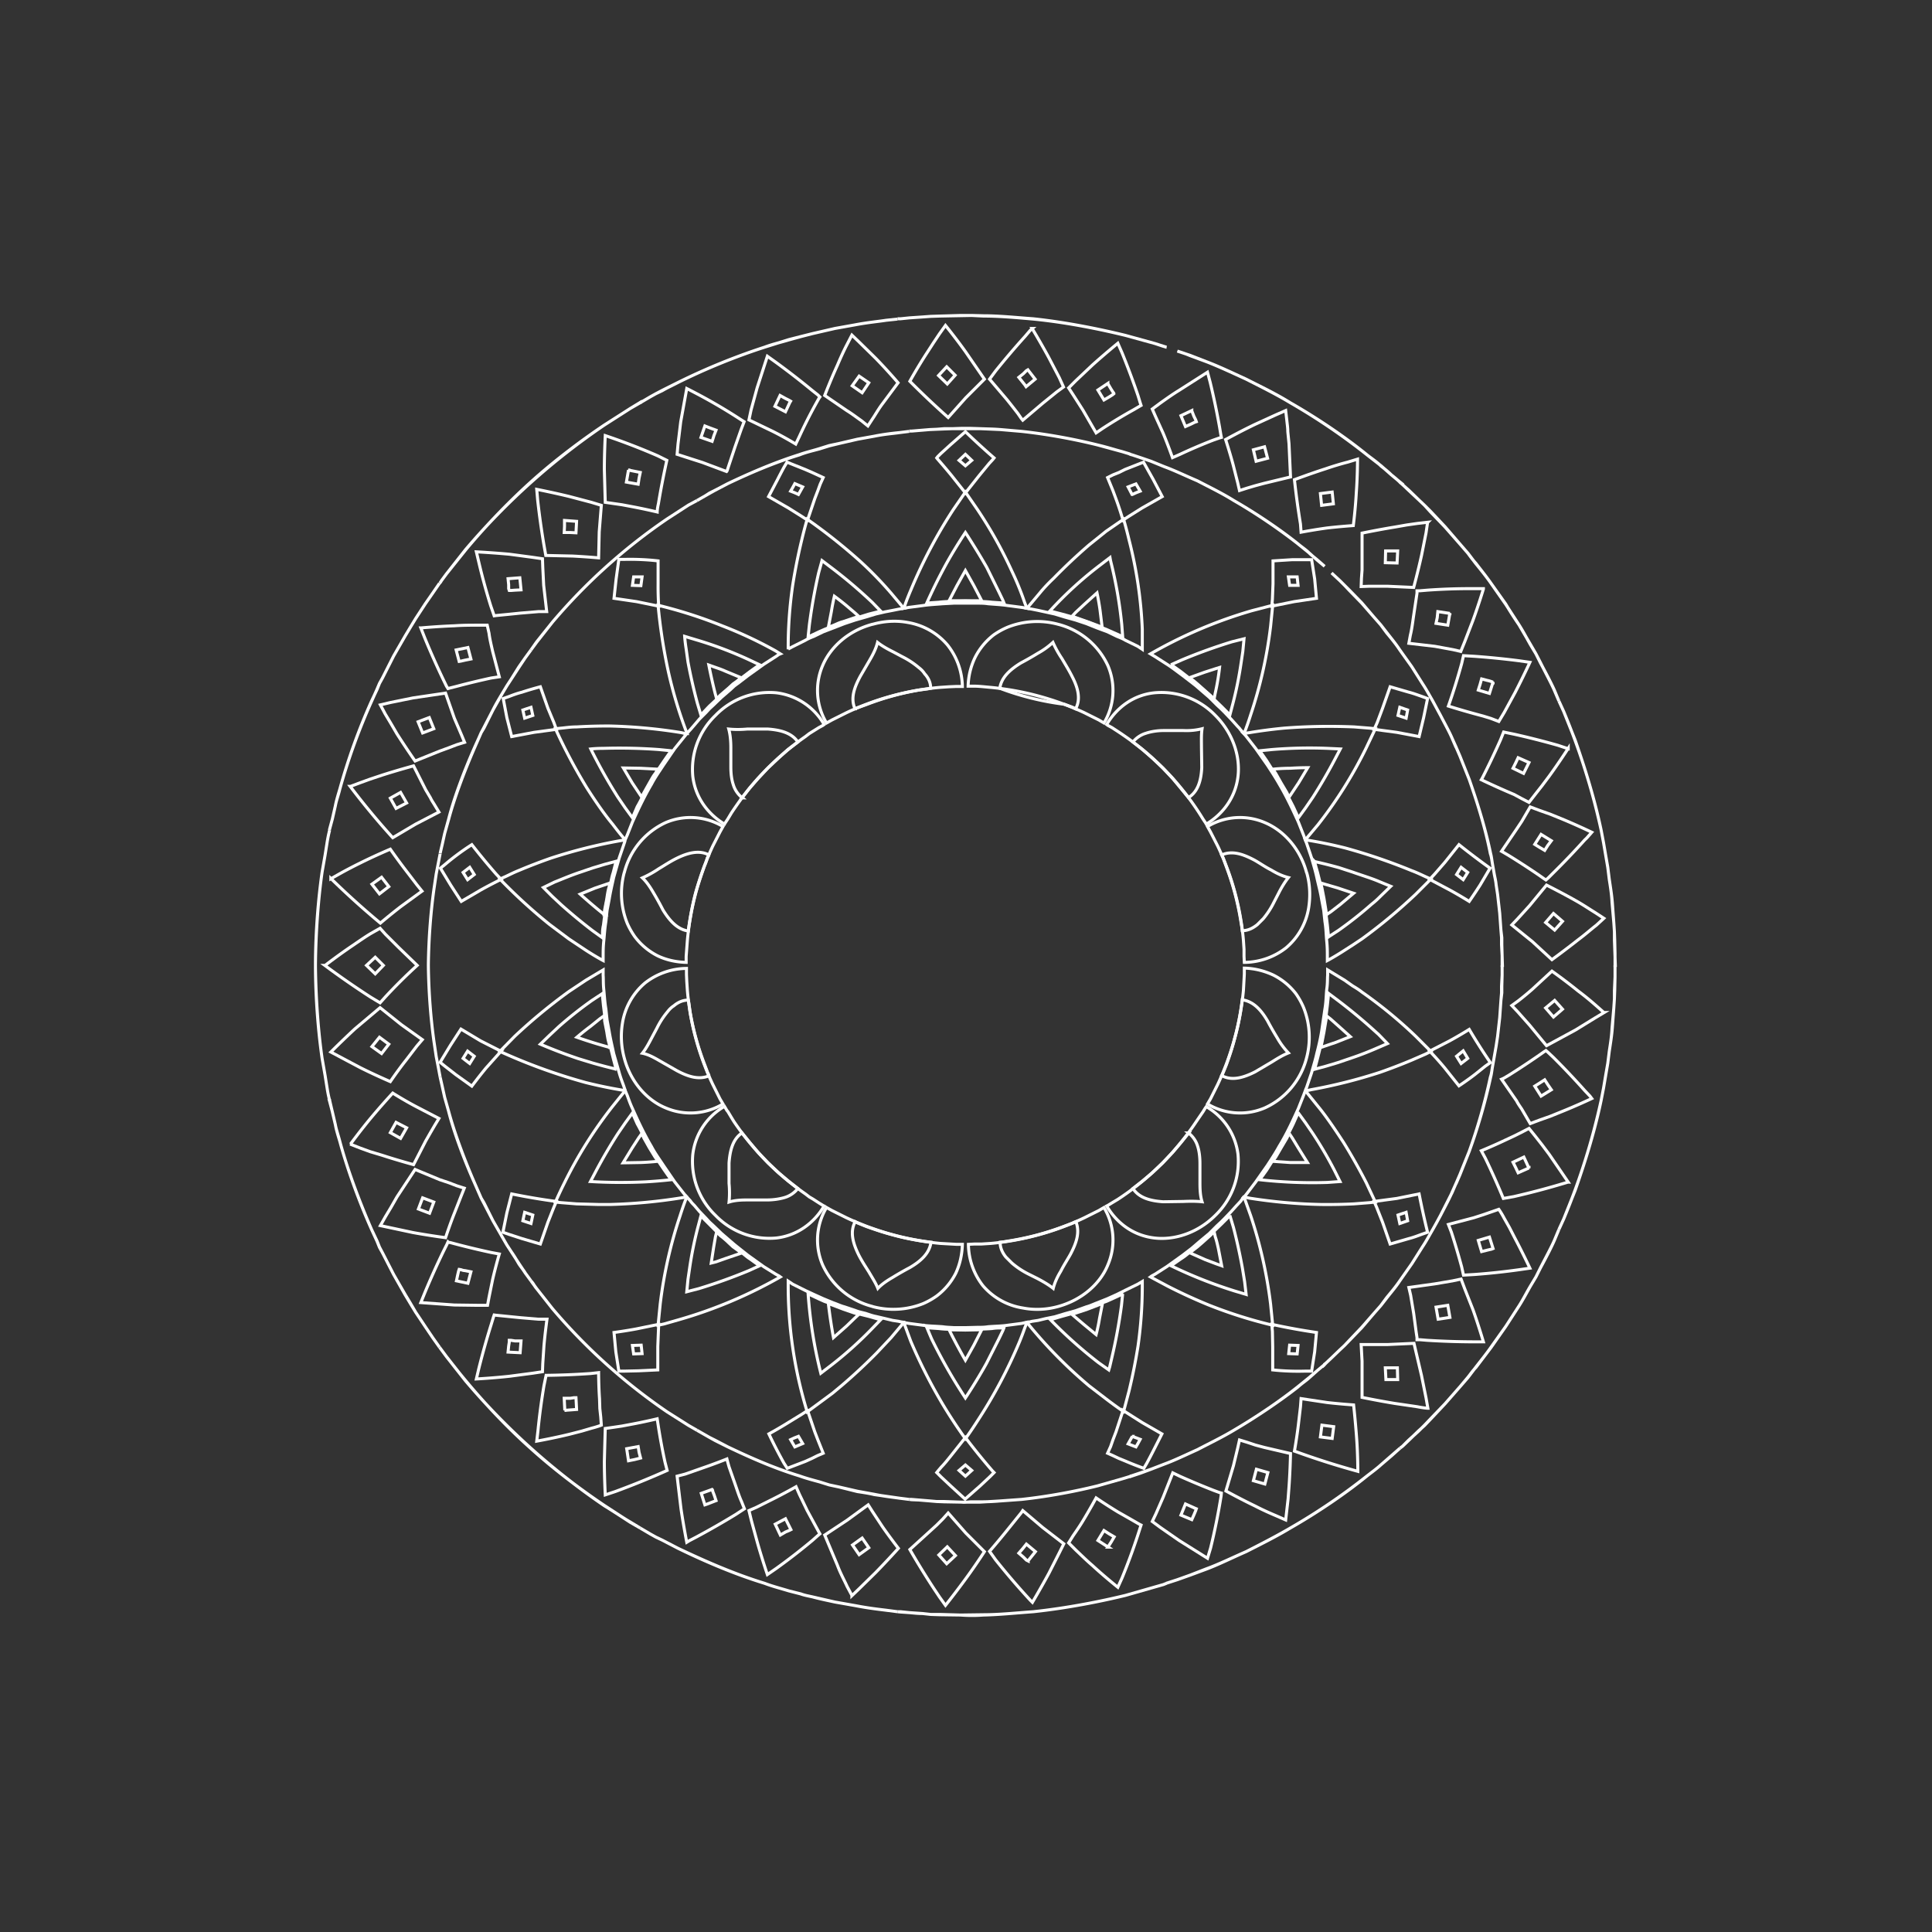 <svg xmlns="http://www.w3.org/2000/svg" viewBox="0 0 640 640">
  <rect x="0" y="0" width="640" height="640" fill="#333333" stroke="none"/>
  <g fill="none" fill-rule="evenodd" stroke="#FFF">
    <path d="M531.3 335.4l-2.6-2.3c-1.6-1.4-3.6-3.1-5.9-4.8-4.3-3.5-8.7-6.6-8.7-6.6l-6.5 6a99.5 99.5 0 0 1-4.6 3.8l-2.2 1.6 1.9 2 4 4.5 5.6 6.8 9.6-5.2 6.5-4 3-1.8zM527.3 363.9l-.6-.8-1.7-1.8a259.7 259.7 0 0 0-10.4-11l-1.8-1.7-.7-.6-.6.4-1.7 1.2a266.3 266.3 0 0 1-10 6.6l-1.7 1-.7.3 5 7.2c.5 1 1.1 1.8 1.7 2.7l1.4 2.4 1.4 2.4 3.2-1.2 3.4-1.2 3.7-1.5c5-2 10.1-4.4 10.1-4.4zM519.5 391.6l-6.3-9.2-2.4-3.2-2.2-2.8-2.1-2.6-2.5 1.3-2.4 1.2-3 1.4c-4 1.9-7.9 3.5-7.9 3.5a772 772 0 0 0 1.3 2.4A252.6 252.6 0 0 1 498 397l3.4-.6a254.6 254.6 0 0 0 17-4.5l1-.3z"/>
    <path d="M517.6 334.3l-2.6-2.9-3 2.5 2.6 3zM513.9 361l-1.1-1.6-1.1-1.7-1.7 1.1-1.6 1 2.1 3.3 3.4-2.1zM506.5 387l-1.7-3.7-3.6 1.7.9 1.8.8 1.7 1.8-.8 1.8-.8zM516.4 407.3l1.6-3.5 3.8-9.5c2.8-8 6.3-18.7 8.6-29.8l.8-4.1.7-4.1.7-4.1.5-4c.4-2.6.8-5.1 1-7.6l.5-6.8.2-3v-2.7l.2-4.5v-3.8 3.8l-.1 4.5-.1 2.7-.2 3-.6 6.8c-.1 2.5-.5 5-.9 7.6l-.5 4-.7 4-.7 4.2-.8 4.1a226.4 226.4 0 0 1-12.4 39.3l-1.6 3.5zM482.3 392.1l1.3-3 3.1-7.7a189 189 0 0 0 7-24.6c.4-1.1.5-2.3.7-3.4l.6-3.4.6-3.4.5-3.3.7-6.2.4-5.7.2-2.5v-2.2l.2-3.7v-3.2 3.2l-.1 3.7v2.2l-.3 2.5-.4 5.7-.7 6.2-.5 3.3-.6 3.4-.6 3.4c-.2 1.1-.3 2.3-.6 3.4a189 189 0 0 1-7.1 24.6l-3.1 7.8-1.3 3zM506.8 420.1s-2.4-5.1-5-10l-1.8-3.5-1.7-3c-1-1.9-1.8-3-1.8-3l-2.6.9-2.6.9-3.1 1-8.4 2.2 1 2.6a257.7 257.7 0 0 1 3.4 11.5l.6 2.7 3.5-.2a222 222 0 0 0 15-1.6l3.5-.5zM491.4 444.5s-1.6-5.4-3.4-10.5l-2.8-7.1-1.2-3.2-2.8.6-5.9 1-8.6 1.2.6 2.6 1 6 .8 6 .3 2v.7h1l2.4.2a259.7 259.7 0 0 0 15.2.5h3.4zM473 466.5l-.6-3.4-1.5-7.4-2.5-10.7-8.8.4h-8.7a5218.7 5218.7 0 0 0 .3 5.5v12s5.3 1.1 10.8 2a7147.6 7147.6 0 0 1 7.5 1.1c2 .4 3.4.5 3.4.5z"/>
    <path d="M494.6 413.6l-1.2-3.8-3.7 1.1a228 228 0 0 0 1.1 3.7l2-.5 1.3-.3.5-.2zM480.3 436.4l-.7-4-3.9.6a2265 2265 0 0 0 .7 4l2-.3 1.9-.3zM463 457l-.1-3.9h-4l.2 3.9zM463.8 479.7l.8-.6 2-2 3.3-3 2-2 2-2.1 4.8-5 5-5.7 2.6-3 2.5-3.3c1.7-2.2 3.5-4.4 5.1-6.7l4.9-6.9 4.4-6.8c1.4-2.2 2.6-4.5 3.8-6.6l1.8-3 1.5-3c2-3.7 3.6-6.8 4.6-9.1l1.5-3.6-1.5 3.6c-1 2.3-2.7 5.4-4.6 9.1l-1.5 3-1.8 3c-1.2 2-2.4 4.4-3.8 6.6l-4.4 6.8-4.9 7-5 6.6c-1 1-1.8 2.2-2.6 3.2l-2.6 3.1-5 5.7-4.7 5-2.1 2.2-2 1.8-3.2 3.1-2.1 2-.8.6zM438.8 452l.6-.6 1.7-1.6 2.7-2.6 1.6-1.5a1951.4 1951.4 0 0 1 5.7-6l4.1-4.7 2.2-2.5 2-2.7c1.5-1.8 3-3.6 4.3-5.5l4-5.7 3.6-5.7c1.2-1.8 2.2-3.7 3.2-5.4l1.4-2.5 1.3-2.4c1.6-3.1 3-5.7 3.8-7.6l1.3-2.9-1.3 3-3.8 7.5-1.3 2.4-1.4 2.5c-1 1.7-2 3.6-3.2 5.4l-3.6 5.7-4 5.7c-1.3 2-2.8 3.7-4.2 5.5l-2.1 2.7-2.2 2.5-4.1 4.8a9904 9904 0 0 1-5.7 5.9l-1.6 1.5-2.7 2.6-1.7 1.6-.6.5zM449.8 487.4s0-5.6-.4-11c-.4-5.6-1-11-1-11s-4.5-.3-8.8-.8l-6-.9-2.6-.4-.2 2.7-.7 6c-.5 4.2-1.3 8.7-1.3 8.7a264.5 264.5 0 0 0 21 6.7zM425.9 503.5l.4-3.5.4-3.5.3-4c.4-5.6.5-11 .5-11l-8.6-2-3-.8-2.7-.9-2.6-.8-.6 2.7-1.4 5.8-2.5 8.4s4.7 2.6 9.7 5c2.5 1.3 5 2.4 6.9 3.2l3.2 1.4zM400 516.2l1-3.3a213.3 213.3 0 0 0 3.5-17.3l.1-1-.7-.2-1.9-.7a257.7 257.7 0 0 1-11-4.6l-2.5-1.2-3.2 8.1-2.4 5.5-1.2 2.5 2.7 2 6.2 4.3 9.4 5.9z"/>
    <path d="M441.3 476.5l.5-3.9-3.9-.5-.5 3.9zM419 491.6l1-3.8-3.8-1.1-1 3.8zM394.8 503.4l.8-1.8.5-1.2.2-.6-.5-.2a403.4 403.4 0 0 0-3.1-1.4l-1.5 3.7 3.6 1.5zM386.3 524.5l3.7-1.2 4.2-1.5 5.4-2c4-1.5 8.4-3.7 13.2-5.8 4.7-2.4 9.8-5 14.6-7.8 9.8-5.6 19-12 25.6-17.4 1.7-1.3 3.3-2.5 4.5-3.6a5798.5 5798.5 0 0 1 6.3-5.5l-2.9 2.6-3.4 2.9c-1.2 1.1-2.8 2.3-4.5 3.6a207 207 0 0 1-25.6 17.4c-4.8 2.9-9.9 5.4-14.6 7.8-4.8 2.1-9.3 4.3-13.2 5.7l-5.4 2.1-4.2 1.5-3.7 1.2zM374.8 489l3-1 3.5-1.3 4.4-1.7c3.3-1.2 7-3 11-4.8 3.8-2 8-4 12-6.4 8-4.7 15.7-10 21.2-14.4l3.7-3 2.8-2.4 2.4-2-2.4 2-2.8 2.5c-1 .9-2.4 1.8-3.7 3-5.5 4.3-13.2 9.6-21.2 14.3-4 2.4-8.2 4.4-12 6.4-4 1.8-7.7 3.6-11 4.8l-4.4 1.7-3.5 1.2-3 1zM370.3 525.8l1.4-3.1a208 208 0 0 0 6-16.6l.3-.9-.6-.3a773.8 773.8 0 0 0-7-4 171.7 171.7 0 0 1-7.3-4.7s-2 3.7-4.3 7.5c-1.2 2-2.4 3.7-3.3 5l-1.5 2.4 2.4 2.4c1.5 1.4 3.5 3.4 5.5 5.1 4 3.7 8.4 7.2 8.4 7.2zM342 530.8s2.9-4.9 5.5-9.7l3.4-6.7 1.5-3-2.2-1.7-4.8-3.7-6.6-5.6-.4.6a1967.3 1967.3 0 0 1-5 6.2 253.5 253.5 0 0 1-5.6 6.7l2 2.8a243.1 243.1 0 0 0 11.5 13.4l.7.7zM313.2 531.8s3.5-4.4 6.7-8.8c3.3-4.5 6.2-9 6.2-9l-6.2-6.2-5.8-6.6-1.8 2-2 2-2.3 2.1-6.6 6a267.2 267.2 0 0 0 7.8 12.7l2 3 2 2.8z"/>
    <path d="M367 512.5l1.1-1.7.7-1.2.3-.5-.5-.3-1.2-.7-1.7-1.1-2 3.3 3.4 2.2zM340.6 517l2.4-3-3-2.5-.4.5-.8 1-1.3 1.5 1.5 1.3 1 1 .6.3zM313.6 518l2.9-2.7-2.7-2.9-2.8 2.7zM297.3 533.9h1l2.9.3 4.4.3 2.7.3h3l6.9.2a50.3 50.3 0 0 0 7.6 0c5.2-.1 10.9-.7 16.5-1.1 11.2-1.2 22.3-3.4 30.5-5.4l9.8-2.8 2.8-.8 1-.4-1 .4-2.8.8-9.8 2.8c-8.2 2-19.3 4.2-30.5 5.4-5.6.4-11.3 1-16.5 1a6585.8 6585.8 0 0 1-7.6.1l-6.9-.1-3-.1-2.7-.3c-1.7 0-3.2-.2-4.4-.3l-2.9-.2-1-.1zM301.2 496.7h.8l2.4.2 3.6.3 2.3.2h2.5l5.6.2H324.7l6.8-.4 6.9-.5c9.3-1 18.4-2.8 25.2-4.5l8.1-2.3 2.3-.7.8-.3-.8.3-2.3.7-8.1 2.3c-6.8 1.7-16 3.5-25.2 4.5l-7 .5c-2.2.2-4.5.3-6.7.3h-3.2c-1 .1-2 .2-3 .1l-5.7-.1-2.5-.1-2.3-.2-3.6-.3-2.4-.1-.8-.1zM282.2 528.6l2.5-2.4 5.4-5.3c3.9-4 7.5-8 7.5-8s-2.8-3.6-5.3-7.2l-3.3-5-1.4-2.2-2.2 1.6-4.8 3.5-7.4 4.9 4.2 10c1 2.7 2.3 5 3.2 7l1.6 3zM254.2 521.6l2.9-2a204.5 204.5 0 0 0 12-9.3l1.8-1.6.7-.6-.4-.7a5543.6 5543.6 0 0 0-3.8-7l-2.6-5.4-1.1-2.5s-3.7 2.1-7.7 4.1l-5.4 2.7-2.5 1.1.8 3.3 2 7.3c1.5 5.3 3.3 10.6 3.3 10.6zM227.5 510.9l.8-.5 2.3-1.2a269.7 269.7 0 0 0 13.1-7.5l2.9-1.9-1-2.5c-.7-1.5-1.4-3.7-2.1-5.7l-2-5.7-.5-1.8-.2-.8s-4 1.6-8.1 3l-5.7 2-2.7.7a5037.6 5037.6 0 0 0 1.3 10.9c.8 5.4 1.9 11 1.9 11z"/>
    <path d="M284.6 515l3.2-2.3-2.2-3.2-3.2 2.3zM258.5 508.5l1.7-1 1.2-.5.6-.3-.3-.6-.6-1.2-.9-1.8-3.4 1.8 1.7 3.6zM233.5 498.5l.6-.2 1.3-.5 1.8-.7-.6-1.8-.5-1.3c0-.4-.2-.6-.2-.6l-3.6 1.3 1.2 3.8zM212.1 506.2l3.4 2 1.8 1 2.1 1 5.2 2.7c7.6 3.7 17.9 8.3 28.7 11.6 2.6 1 5.4 1.7 8 2.5l4 1c1.3.5 2.6.7 3.9 1l7.4 1.7 6.8 1.2c4.1.8 7.6 1.2 10 1.5l3.9.5-3.8-.5c-2.5-.3-6-.7-10.1-1.5l-6.8-1.2c-2.3-.5-4.8-1-7.4-1.7-1.3-.3-2.6-.5-4-1l-3.9-1c-2.6-.8-5.4-1.5-8-2.5-10.8-3.3-21.1-8-28.7-11.6l-5.2-2.7-2.1-1-1.8-1-3.4-2zM230.9 473.8a9278.8 9278.8 0 0 0 4.2 2.4l1.8 1 4.2 2.1c6.3 3 14.8 6.9 23.7 9.6 2.2.8 4.5 1.4 6.7 2l3.2 1 3.3.7 6 1.5c2 .3 4 .6 5.6 1l8.4 1.2 3.2.4-3.2-.4c-2-.3-5-.6-8.4-1.3l-5.5-1-6.1-1.4-3.3-.7-3.2-1c-2.2-.6-4.5-1.2-6.7-2-8.9-2.7-17.4-6.6-23.7-9.6l-4.2-2.2-1.8-.9-1.4-.8-2.8-1.6zM200.5 495.2l3.3-1.1a266 266 0 0 0 17.2-7l-.7-2.7a195.7 195.7 0 0 1-2.2-11.8l-.4-2.6s-4.2 1-8.5 1.8l-3.2.6-2.7.4-2.8.4-.1 3.4a3988 3988 0 0 0-.2 7.5c0 5.5.3 11.1.3 11.1zM177.8 477.4s5.6-1 10.9-2.3l3.9-1 3.4-1c2-.5 3.2-1 3.2-1l-.2-2.7-.3-2.8-.1-3.2c-.3-4.4-.3-8.7-.3-8.7l-2.7.3a256.3 256.3 0 0 1-14.7.6l-.7 3.4a221.9 221.9 0 0 0-2 15l-.4 3.4zM157.8 456.8s5.6-.3 11-.9l7.6-1 3.3-.5.1-2.7.4-6c.4-4.5 1-8.7 1-8.7h-2.8l-6-.5-6-.6-2-.2-.7-.1-.3.9-.7 2.3a260 260 0 0 0-4.1 14.6l-.8 3.4z"/>
    <path d="M208.2 483.9l2-.4 2-.5-.5-1.9-.3-1.9-3.8.7.6 4zM187 467.2l4-.3-.2-3.9h-.6l-1.3.2h-2a2212 2212 0 0 0 .2 4zM168.3 447.9l4 .2.3-3.9h-2l-1.3-.2h-.6v.6l-.2 1.3-.2 2zM145.6 446.3l.6.8 1.7 2.3c1.6 2 3.7 4.8 6.4 8 5.4 6.5 13 14.8 21.4 22.3 8.4 7.6 17.5 14.3 24.5 19l8.6 5.6 3.3 1.9-3.3-2c-2.1-1.2-5-3.2-8.6-5.4a228.7 228.7 0 0 1-46-41.4l-6.3-8-1.7-2.3-.6-.8zM175.9 424.3l.5.7 1.4 1.9 5.2 6.6a191.2 191.2 0 0 0 38 34.2l7.1 4.5 2.8 1.6-2.8-1.6-7.1-4.5a191.2 191.2 0 0 1-38-34.2l-5.2-6.6c-.7-.8-1-1.5-1.4-2l-.5-.6zM139.4 431.5l11.1.8 7.6.1h3.4l.5-2.7 1.2-5.9c1-4.3 2.2-8.4 2.2-8.4l-2.7-.5a261.3 261.3 0 0 1-13.6-3.3c-.5 0-.7-.2-.7-.2l-.4.9-1.1 2.2a259.3 259.3 0 0 0-6.2 13.8l-1.3 3.2zM126 406a73722.4 73722.4 0 0 0 10.8 2.3c5.5 1 10.8 1.7 10.8 1.7s1.4-4.3 3-8.3l2.2-5.6 1-2.5-2.5-.8-2.6-1-3-1-8.2-3.4-6 9.1-2 3.5-1.8 3-1.7 3zM116 379l3.3 1.3 3.3 1.2 4 1.2c5.2 1.7 10.4 3.1 10.4 3.1l4-7.8 1.6-2.8 1.4-2.4 1.4-2.3-7.7-4c-3.8-2-7.6-4.4-7.6-4.4s-3.7 4-7.2 8.2c-3.5 4.2-6.8 8.7-6.8 8.7z"/>
    <path d="M151.2 424.3l3.8.8 1-3.8-2-.4c-.5 0-1-.2-1.3-.3l-.6-.1-.2.6-.3 1.3-.4 1.9zM138.6 400.5l3.7 1.4 1.4-3.7-3.7-1.4zM129.3 375.2l3.4 1.9 2-3.5-3.5-1.8zM109.2 364.5a94981.2 94981.2 0 0 0 1.9 8.1c.3 1.7 1 3.6 1.5 5.6 2.2 8.2 6 18.8 10.5 29.1l1.8 3.9.8 2 1 1.8 3.7 7.2 3.8 6.6 1.8 3 1.7 2.9 3.2 4.8 2.5 3.7 2.2 3.1-2.2-3.1-2.5-3.7-3.2-4.8-1.7-2.8-1.8-3-3.8-6.7-3.7-7.2-1-1.9-.8-2-1.8-3.8c-4.6-10.3-8.3-21-10.5-29.1-.6-2-1.2-3.9-1.5-5.6l-1-4.3-1-3.8zM145.8 356.8l.7 3.1.8 3.6 1.3 4.6c1.8 6.7 5 15.5 8.7 24l1.4 3.2.7 1.6.8 1.5 3.1 6 3.1 5.4 1.5 2.6 1.5 2.3c1 1.4 1.8 2.8 2.5 4 .8 1.2 1.6 2.1 2.1 3l1.9 2.6-1.9-2.6-2-3-2.6-4-1.5-2.3-1.5-2.6-3.1-5.4-3-6-.9-1.5-.7-1.6-1.4-3.2c-3.8-8.5-7-17.3-8.7-24l-1.3-4.6-.8-3.6-.7-3.1zM109.6 348.5a4576.4 4576.4 0 0 0 9.8 5.2c5 2.5 9.9 4.6 9.9 4.6s2.5-3.7 5.2-7.1l3.6-4.7 1.8-2.1-7-5-7-5.6-8.3 7c-4 3.7-8 7.7-8 7.7zM107.6 319.8a281.8 281.8 0 0 0 15.3 10.6l3 1.8 1.8-2a172.5 172.5 0 0 1 10.5-10.4l-6.2-6-4.3-4.3-1.8-2-3 1.7c-1.7 1-4 2.6-6.2 4.1-4.6 3.1-9 6.5-9 6.5zM109.6 291a274 274 0 0 0 16.4 14.8s3.4-2.9 6.8-5.5l7-5.1-1.7-2.1-3.6-4.7c-2.7-3.5-5.2-7.1-5.2-7.1s-5 2.1-10 4.6a150 150 0 0 0-6.7 3.5l-3 1.7z"/>
    <path d="M123.2 346.7l3.2 2.3 2.4-3.1-3.1-2.3zM121.4 319.8l2.9 2.8 2.7-2.8-2.7-2.7zM123.2 292.9l2.5 3.2 3.1-2.4-2.4-3.1zM109.2 275s-.4 1.4-.8 3.8l-.7 4.4-1 5.7c-1.2 8.4-2.1 19.6-2.2 30.9 0 11.2 1 22.5 2.2 30.8l1 5.7.7 4.4c.4 2.5.8 3.8.8 3.8s-.4-1.3-.8-3.8l-.7-4.4-1-5.7c-1.2-8.3-2.1-19.6-2.2-30.8 0-11.3 1-22.5 2.2-30.9l1-5.7.7-4.4c.4-2.4.8-3.8.8-3.8zM145.8 282.8l-.6 3.1-.7 3.6-.7 4.7c-1 7-1.8 16.2-1.9 25.6.1 9.3.9 18.6 1.9 25.5l.7 4.7.7 3.6.6 3.2-.6-3.2-.7-3.6-.7-4.7c-1-6.9-1.8-16.2-1.9-25.5.1-9.4.9-18.7 1.9-25.6l.7-4.7.7-3.6.6-3.1zM116 260.5a249.3 249.3 0 0 0 14.1 17l7.6-4.5 7.7-4-1.4-2.3c-.4-.7-1-1.5-1.4-2.4l-1.6-2.7-4-7.9s-5.2 1.4-10.5 3.1l-3.9 1.3-3.3 1.2-3.2 1.2zM126 233.5l1.6 3 1.8 3 2.1 3.6c3 4.7 6 9 6 9l8.2-3.3 3-1.1 2.6-1 2.6-.8-1-2.4-2.4-5.6-2.9-8.3-10.8 1.6-7.4 1.5-3.4.8zM139.4 208l1.3 3.3a270.6 270.6 0 0 0 7.2 16l.5.8.7-.2 2-.5a264.3 264.3 0 0 1 11.6-2.8l2.7-.4-2.2-8.4c-.5-2.2-1-4.3-1.2-6l-.6-2.7H158c-2 0-4.8 0-7.5.2-5.5.2-11 .7-11 .7z"/>
    <path d="M129.3 264.4l1.9 3.4 3.5-1.8-2-3.5zM138.5 239.1l1.5 3.7 3.7-1.4-1.5-3.7zM151.1 215.3a9708.7 9708.7 0 0 0 1 3.8l.6-.1 1.3-.3 2-.4-1-3.8-3.9.8zM145.6 193.2l-2.2 3.2-2.5 3.6-3.2 4.9-1.7 2.8-1.8 3-3.8 6.6-3.7 7.3-1 1.8-.8 2-1.8 3.8a206 206 0 0 0-10.5 29.1c-.6 2-1.2 4-1.5 5.6l-1 4.4-1 3.7 1-3.7 1-4.4c.3-1.7 1-3.5 1.5-5.6a206 206 0 0 1 10.5-29l1.8-4 .8-1.9 1-1.8 3.7-7.3 3.8-6.6 1.8-3 1.7-2.8 3.2-4.9 2.5-3.6 2.2-3.2zM175.9 215.3l-1.9 2.6-2 3-2.6 4-1.5 2.3-1.5 2.5-3.1 5.5-3 6-.9 1.5-.7 1.6-1.4 3.1c-3.8 8.6-7 17.3-8.7 24l-1.3 4.7-.8 3.6-.7 3 .7-3 .8-3.6 1.3-4.6c1.8-6.8 5-15.5 8.7-24l1.4-3.2.7-1.6.8-1.5 3.1-6c1-2 2.1-3.8 3.1-5.5l1.5-2.5 1.5-2.3 2.5-4 2.1-3 1.9-2.6zM157.8 182.8l.8 3.4a203.8 203.8 0 0 0 4 14.6l.8 2.3.3.9.7-.1a946.8 946.8 0 0 0 8-.8l6-.5h2.7l-1-8.7-.3-6-.1-2.8-3.4-.5-7.5-1c-5.4-.5-11-.8-11-.8zM177.8 162.1l.3 3.5a267.5 267.5 0 0 0 2.1 15l.6 3.4a4993.7 4993.7 0 0 0 8.9.2 262.1 262.1 0 0 1 8.6.6l.2-8.6a5540 5540 0 0 1 .7-8.8l-3.3-1a5524.3 5524.3 0 0 1-7.2-1.9c-5.3-1.3-10.9-2.4-10.9-2.4zM200.5 144.3s-.3 5.7-.3 11.2a3575 3575 0 0 0 .3 10.9l2.7.4 2.8.4 3.2.6c4.3.8 8.5 1.8 8.5 1.8s0-1 .4-2.7a261.4 261.4 0 0 1 2.8-14.4l-3-1.5a216.2 216.2 0 0 0-17.4-6.7z"/>
    <path d="M168.3 191.7l.2 2v1.3l.2.6h.6l1.3-.1 2-.1-.4-4-3.9.3zM187 172.4v2l-.1 2h2l1.9.1.2-3.8-4-.3zM208.2 155.7l-.7 4 3.9.7.3-2 .4-1.9-2-.4-2-.4zM212.1 133.4l-3.3 1.9-8.6 5.5a228.9 228.9 0 0 0-46 41.3l-6.3 8-1.7 2.3c-.3.6-.6.8-.6.8s.3-.2.6-.8l1.7-2.3 6.4-8c5.4-6.5 13-14.7 21.4-22.3 8.4-7.6 17.5-14.3 24.5-19l8.6-5.5 3.3-2zM230.9 165.8l-2.8 1.5-7.1 4.6a191 191 0 0 0-38 34.2l-5.2 6.6-1.4 1.9-.5.7.5-.7 1.4-2 5.2-6.5a191 191 0 0 1 38-34.2l7.1-4.6 2.8-1.5zM227.5 128.7l-2 11-.9 7.4-.3 3.4a2624.3 2624.3 0 0 0 8.4 2.7l8 3s.2-.2.3-.7l.6-1.8 1.9-5.7 2-5.7 1-2.6-2.8-1.8a178.8 178.8 0 0 0-13.1-7.6l-2.3-1.2-.8-.4zM254.2 118l-3.4 10.5-2 7.3-.7 3.3 2.5 1.2 5.4 2.6c4 2 7.6 4.2 7.6 4.2l1.2-2.5a161.2 161.2 0 0 1 5.4-10.7l1-1.8.4-.6-.7-.7-1.9-1.5a251.1 251.1 0 0 0-12-9.3l-2.8-2zM282.2 111l-1.6 3.1c-1 1.9-2.1 4.3-3.2 6.9-2.3 5-4.2 10-4.2 10l7.3 5c1.8 1.1 3.6 2.5 4.9 3.4l2.1 1.7 1.5-2.3c.9-1.3 2-3.3 3.3-5l5.2-7s-3.5-4.1-7.4-8.1l-5.4-5.3-2.5-2.4z"/>
    <path d="M233.5 141.1l-1.3 3.8 3.7 1.3.2-.6.4-1.3.7-1.8-1.9-.7-1.3-.5-.5-.2zM258.4 131l-1.7 3.6 3.5 1.8.8-1.7.6-1.3.3-.5-.5-.3-1.2-.6-1.8-1zM284.6 124.6l-2.3 3.2 3.3 2.3 2.2-3.3zM297.3 105.7l-3.8.4c-2.5.4-6 .7-10.2 1.5l-6.7 1.2-7.4 1.7-4 1-3.9 1-8 2.5a212 212 0 0 0-28.7 11.7l-5.2 2.6-2.1 1.1-1.8 1-3.4 2 3.4-2 1.8-1 2.1-1c1.5-.9 3.3-1.7 5.2-2.7a212 212 0 0 1 28.7-11.7c2.6-1 5.4-1.6 8-2.4l4-1.1 3.9-1 7.4-1.7 6.7-1.2c4.2-.8 7.7-1.1 10.2-1.5l3.8-.4zM301.2 142.9l-3.2.4c-2 .3-5 .5-8.4 1.2l-5.5 1-6.1 1.4-3.3.8-3.2 1c-2.2.6-4.5 1.1-6.7 2-8.9 2.7-17.4 6.5-23.7 9.5l-4.2 2.2-1.8 1-1.4.8-2.8 1.6 2.8-1.6 1.4-.9 1.8-.9 4.2-2.2c6.3-3 14.8-6.8 23.7-9.6 2.2-.8 4.5-1.3 6.7-2l3.2-1 3.3-.7 6-1.4 5.6-1c3.5-.7 6.4-1 8.4-1.2l3.2-.4zM313.2 107.8l-2 2.8-2 3-2.2 3.4c-3 4.6-5.6 9.3-5.6 9.3a283 283 0 0 0 12.7 12l5.8-6.5 6.2-6.2-6.2-9c-3.2-4.5-6.7-8.8-6.7-8.8zM342 108.8l-.7.6-1.7 2a266.9 266.9 0 0 0-9.8 11.5l-2 2.7a12220.8 12220.8 0 0 0 5.7 6.7 255 255 0 0 1 3.7 4.7l1.1 1.6.5.6 6.6-5.6 4.7-3.8 2.2-1.6-1.4-3.1-3.5-6.7c-2.6-4.8-5.5-9.6-5.5-9.6zM370.3 113.7s-4.4 3.6-8.4 7.2l-5.5 5.2-2.4 2.4 1.5 2.3 3.2 5 4.4 7.6 2.2-1.5a169 169 0 0 1 10.3-6.2l1.7-1 .7-.4-.3-.9-.7-2.3a258.7 258.7 0 0 0-5.3-14.2l-1.4-3.2z"/>
    <path d="M313.6 121.5l-2.7 2.9 2.9 2.8 2.6-2.9zM340.5 122.5l-.5.3-1 1-1.5 1.2 1.2 1.5.8 1 .4.6 3-2.5-2.4-3.1zM367 127l-3.3 2.2 2 3.3 1.7-1 1.1-.7.5-.4s0-.2-.3-.5l-.7-1.1-1-1.7zM386.3 115l-1-.3-2.7-.9-9.8-2.7c-8.2-2-19.3-4.3-30.5-5.4-5.6-.5-11.3-1-16.5-1l-4-.2h-3.6l-6.9.2-3 .1-2.7.2-4.4.3-2.9.3h-1 1l2.9-.3 4.4-.3 2.7-.2 3-.1a8939 8939 0 0 1 10.6-.2l3.9.1c5.2 0 10.9.6 16.5 1 11.2 1.2 22.3 3.5 30.5 5.5l9.8 2.7 2.8.9 1 .3zM374.8 150.6s-.3 0-.8-.3l-2.3-.7-8.1-2.2c-6.8-1.7-16-3.5-25.2-4.5l-7-.6c-2.2-.2-4.5-.2-6.7-.3h-11.9l-2.5.2-2.3.1-3.6.3-2.4.2h-.8.8l2.4-.2 3.6-.3 2.3-.1 2.5-.1 5.6-.2h3.1l3.2.1 6.8.3 6.9.6c9.3 1 18.4 2.8 25.2 4.5 3.4.8 6.1 1.7 8.1 2.2l2.3.7.8.3zM400 123.3l-9.4 6c-2.3 1.4-4.5 3-6.2 4.2l-2.7 2 1.1 2.5 2.5 5.5c1.7 4.1 3.1 8.1 3.1 8.1l2.5-1.1a171.8 171.8 0 0 1 11-4.7l2-.7.7-.2-.2-1-.4-2.4a255.5 255.5 0 0 0-3.1-14.8l-.9-3.4zM425.9 136l-3.2 1.4-7 3.2c-5 2.4-9.7 5-9.7 5s1.4 4.3 2.5 8.4l1.5 5.9.6 2.6 2.5-.8 2.7-.8 3-.8 8.7-2.1-.5-11-.4-4c0-1.3-.2-2.5-.3-3.5l-.4-3.5zM449.7 152.1l-3.3 1c-2 .5-4.7 1.3-7.3 2.2-5.3 1.7-10.3 3.6-10.3 3.6a280.3 280.3 0 0 0 2 14.7l.2 2.7s4.2-.8 8.6-1.4c4.3-.5 8.7-.8 8.7-.8s.7-5.4 1-11c.4-5.4.4-11 .4-11z"/>
    <path d="M394.8 136l-3.6 1.7 1.5 3.6 1.8-.8 1.2-.6.6-.2-.2-.6-.6-1.2-.7-1.8zM418.9 148l-3.7 1 .9 3.8 3.8-1zM441.3 163l-3.9.5.4 3.9 3.9-.5zM463.8 159.8s-1-1-2.9-2.5l-3.4-3-4.5-3.5a207.2 207.2 0 0 0-25.6-17.4c-4.8-3-9.9-5.4-14.6-7.8-4.8-2.2-9.3-4.3-13.2-5.8l-5.4-2c-1.6-.7-3-1.1-4.2-1.5l4.2 1.4 5.4 2.1c4 1.5 8.4 3.6 13.2 5.8 4.7 2.4 9.8 4.9 14.6 7.8 9.8 5.6 19 12 25.6 17.4 1.7 1.3 3.3 2.4 4.5 3.6 1.3 1 2.5 2 3.4 2.9l3 2.5zM438.8 187.6l-2.4-2-2.8-2.5c-1-1-2.4-1.9-3.7-3-5.5-4.4-13.2-9.7-21.2-14.3-4-2.5-8.2-4.5-12-6.5-4-1.7-7.7-3.5-11-4.7l-4.4-1.8-3.5-1.2-3-1 3 1 3.5 1.2 4.4 1.8c3.3 1.2 7 3 11 4.7 3.8 2 8 4 12 6.5 8 4.6 15.7 10 21.2 14.3l3.7 3c1 1 2 1.7 2.8 2.4l2.4 2.1zM473 173l-3.5.4-3.5.5-4 .7c-5.5.9-10.8 2-10.8 2V188.8l-.2 2.8-.1 2.7 2.7-.1h6l8.7.4s1.4-5.2 2.6-10.6l1.5-7.5.5-3.4zM491.4 195h-3.5a194.7 194.7 0 0 0-15.1.5l-2.4.2h-1v.8l-.3 2-.9 6c-.3 2.2-.6 4.3-1 5.9l-.5 2.7 8.6 1 6 1.1 2.6.6 1.3-3.2 2.7-7c1.9-5.2 3.5-10.5 3.5-10.5zM506.8 219.4l-3.5-.5a267.3 267.3 0 0 0-15-1.5l-3.5-.2-.6 2.6a212.2 212.2 0 0 1-4.4 14.1 263.5 263.5 0 0 0 11.5 3.3l2.6.8 2.6 1 1.8-3a6431 6431 0 0 0 3.6-6.6 276 276 0 0 0 4.9-10z"/>
    <path d="M463 182.5h-4l-.1 3.9 3.9.1zM480.3 203.2l-2-.3-2-.3-.2 2-.4 1.9 3.9.6.7-4zM494.6 226s-.9-.4-1.9-.6l-1.9-.5-.5 1.8-.6 1.9 3.7 1.1 1.2-3.8zM516.4 232.2l-1.5-3.5c-1-2.3-2.7-5.4-4.6-9.2l-1.5-2.9-1.8-3c-1.2-2.1-2.4-4.4-3.8-6.6-1.5-2.2-3-4.5-4.4-6.9l-4.9-6.9c-1.6-2.3-3.4-4.5-5-6.6-1-1.1-1.8-2.2-2.6-3.3l-2.6-3-5-5.8-4.7-5-2.1-2.1-2-1.9-3.2-3-2.1-2-.8-.7a378.1 378.1 0 0 0 2.9 2.6l3.2 3.1 2 1.9 2 2.2 4.8 5 5 5.7 2.6 3 2.5 3.3c1.7 2.1 3.5 4.3 5.1 6.6l4.9 7 4.4 6.8 3.8 6.5 1.8 3.1 1.5 3c2 3.7 3.6 6.8 4.6 9l1.5 3.6zM482.3 247.4l-1.3-2.9c-.8-1.9-2.2-4.4-3.8-7.5l-1.3-2.4-1.4-2.6c-1-1.7-2-3.6-3.2-5.4l-3.6-5.7-4-5.6c-1.3-2-2.8-3.8-4.2-5.6l-2.1-2.7-2.2-2.5-4.1-4.7-4-4.1-1.7-1.8-1.6-1.6-2.7-2.5 2.7 2.5 1.6 1.6 1.8 1.8 3.9 4 4.1 4.8 2.2 2.5 2 2.7c1.5 1.8 3 3.6 4.3 5.6l4 5.6 3.6 5.7c1.2 1.8 2.2 3.7 3.2 5.4l1.4 2.6 1.3 2.4c1.6 3.1 3 5.6 3.8 7.5l1.3 3zM519.5 248l-1-.3-2.4-.8a266.2 266.2 0 0 0-14.6-3.7l-3.4-.7-1 2.5a256.4 256.4 0 0 1-6 12.6l-.4.7a260.8 260.8 0 0 0 10.9 4.9l2.4 1.3 2.5 1.3 2.1-2.7 2.2-2.8 2.4-3.2c3.2-4.4 6.3-9.2 6.3-9.2zM527.3 275.7s-5-2.4-10.1-4.5l-3.7-1.5-3.4-1.2-3.2-1.2-1.4 2.4-1.4 2.4-1.8 2.7-4.9 7.2.7.4 1.7 1a260.3 260.3 0 0 1 10 6.5l1.7 1.2.6.4.7-.6 1.7-1.7a255.1 255.1 0 0 0 10.5-11c.8-.7 1.3-1.4 1.7-1.8l.6-.7zM531.3 304.2l-2.9-1.9c-1.8-1.1-4-2.6-6.5-4-4.8-2.7-9.6-5.1-9.6-5.1l-5.6 6.8-4 4.4-1.9 2a1785.5 1785.5 0 0 0 6.8 5.5l6.5 6s4.4-3.2 8.7-6.6c2.3-1.7 4.3-3.5 6-4.8l2.5-2.3z"/>
    <path d="M506.5 252.6l-1.8-.8-1.8-.8-.8 1.7-.9 1.8 3.5 1.7 1.8-3.6zM513.9 278.5l-3.4-2.1-2.1 3.3 1.6 1 1.7 1 1-1.6 1.2-1.6zM517.6 305.2l-3-2.6-2.6 3 3 2.5zM535 319.8v-3.9l-.1-4.4-.1-2.8-.2-3-.6-6.8c-.1-2.4-.5-5-.9-7.5l-.5-4-.7-4.1-.7-4.1-.8-4.2a226.4 226.4 0 0 0-12.4-39.3l-1.6-3.5 1.6 3.5 3.8 9.5c2.8 8 6.3 18.8 8.6 29.8l.8 4.2.7 4.1.7 4 .5 4c.4 2.7.8 5.2 1 7.6l.5 6.8.2 3v2.8a9236 9236 0 0 1 .3 8.3zM497.7 319.8l-.1-3.2-.1-3.7v-2.3l-.3-2.5-.4-5.6-.7-6.2-.5-3.3c-.1-1.2-.4-2.3-.6-3.4l-.6-3.4c-.2-1.1-.3-2.3-.6-3.4-1.9-9.2-4.8-18-7.1-24.6l-3.1-7.8-1.3-3 1.3 3 3.1 7.8c2.3 6.6 5.2 15.4 7 24.6.4 1.1.5 2.3.7 3.4l.6 3.4c.2 1.1.5 2.2.6 3.4l.5 3.3.7 6.2.4 5.6.2 2.5v2.3l.2 3.7v3.2z"/>
    <path d="M439.8 321.3v1.8c-.1 1.1 0 2.7-.3 4.6-.2 2-.2 4.2-.6 6.5a3058.8 3058.8 0 0 0-1.1 7.5c-.4 2.5-1 5-1.6 7.3-.5 2.3-1.2 4.4-1.7 6.3a9607.4 9607.4 0 0 1-1.9 5.6c0 .3-.2.4-.2.4s.7 0 1.8-.3a173.3 173.3 0 0 0 23-5.8 186 186 0 0 0 10.4-4l4.6-2 1.8-.9-5-5a150.3 150.3 0 0 0-17.9-14.7c-1-.8-2-1.4-3-2l-2.7-1.9-5.6-3.4z"/>
    <path d="M432.4 361.3l-.6 1.6-1.7 4.3c-1.6 3.5-3.7 8.2-6.4 12.6-1.2 2.2-2.6 4.3-3.9 6.3l-3.8 5.4-2.8 3.7-.8 1-.3.3.4.1 1.4.3a173.4 173.4 0 0 0 23.6 2.1 178.6 178.6 0 0 0 11-.2l5.1-.4 2-.2-3-6.4a192 192 0 0 0-7.5-13.3c-3-4.6-6-9-8.5-12l-4.2-5.2z"/>
    <path d="M412 396.5l-1 1.4-1.4 1.5-1.8 2-2.1 2.2-1.2 1.2-1.3 1.2-2.6 2.6-3 2.5-1.4 1.2-1.4 1.2-3 2.3-5.3 3.8-3.9 2.5-1.1.6-.4.3a1496.7 1496.7 0 0 0 5.8 3.1 175.2 175.2 0 0 0 13.5 6.2 152.3 152.3 0 0 0 21.2 6.7l-.7-7a150.3 150.3 0 0 0-6.6-29.3l-2.2-6.2zM440 329v1.2l-.3 2.9-.5 4c0 .8-.2 1.5-.4 2.3l-.4 2.4-.4 2.3-.5 2.3-1 4-1 3.8 3.7-1 4-1.2 4.4-1.5c3-1 6-2.2 8.3-3.2l3.7-1.6-2.9-3-3-2.7a177.7 177.7 0 0 0-10.5-8.6L440 329z"/>
    <path d="M439.4 336.5l-.2 1.7-.6 3.6-.7 3.6-.4 1.6 5-1.7 4.8-1.9-3.9-3.5-2.7-2.4-1.3-1zM430 368.7l-1.6 3.6c-1 2.1-2.5 5-4.1 7.8l-1.2 2-1.3 2-2.2 3.5-2.3 3.2a155.3 155.3 0 0 0 22.4.9l4.2-.3-1.9-3.8a133.2 133.2 0 0 0-7.1-12.1l-2.4-3.5-2.4-3.3z"/>
    <path d="M427 375.5l-.7 1.5-1.9 3.2-1.8 3.1-1 1.4 5.8.4h5.7l-3-4.8-2-3.3-1-1.5zM407.4 402.7l-.8.8-2 2-3 2.9-3.5 3.1-1.8 1.6-1.8 1.4c-1.2 1-2.3 1.9-3.3 2.5l-3.3 2.3a152.5 152.5 0 0 0 20.9 8.3l4 1.2-.5-4.2-.7-4.3a184.1 184.1 0 0 0-3-13.7l-1.2-4z"/>
    <path d="M402.2 408l-1.2 1.2-2.8 2.5-1.5 1.3-1.3 1-1.3 1 5.2 2.3 3.7 1.4 1.7.6-1.1-5.7c-.3-1.3-.6-2.7-1-3.8l-.4-1.7zM473.6 348.2l6.6-3.4c3.3-1.8 6.5-3.8 6.5-3.8a187.1 187.1 0 0 0 7 11l-1.7 1.2-3.5 2.8c-2.6 2-5.2 3.7-5.2 3.7l-4.7-5.9a103 103 0 0 0-5-5.6zM455.2 398l7.5-1 7.4-1.5a249.7 249.7 0 0 0 2.8 12.7l-2 .7c-1.1.4-2.6 1-4.2 1.4l-6.2 1.8-2.5-7.2-1.9-4.8-.9-2.1zM421.3 438.7a212.4 212.4 0 0 0 14.8 2.7l-.6 6.4-1 6.4h-2a79.9 79.9 0 0 1-10.9-.4v-7.6l-.1-5.1-.2-2.4z"/>
    <path d="M482.5 349.9l2.2-1.8 1.5 2.5-2.2 1.7zM463.1 402.5l2.7-.9.5 2.8-2.6.9zM427.2 445.6l2.8.1-.3 2.8-2.8-.1zM378.4 424.5l-1.5.9-4.1 2-2.8 1.4-3.1 1.4-3.5 1.4c-1.1.4-2.3 1-3.5 1.3l-3.6 1.3-3.6 1-3.3 1-3 .6-2.5.6-2 .3-1.7.4a154.3 154.3 0 0 0 20.6 21l3 2.3 2.6 2c3.4 2.6 5.8 4.2 5.8 4.2l1.8-6.8a193.1 193.1 0 0 0 3-15 142.9 142.9 0 0 0 1.4-19.5v-1.8z"/>
    <path d="M340.2 438l-1.8.4-4.6.6c-1.9.3-4.1.3-6.5.5-1.2.2-2.4.2-3.7.2l-3.8.1H316c-1.3-.1-2.5-.1-3.7-.3-2.4-.2-4.7-.2-6.6-.5l-4.6-.6-1.7-.3a2836 2836 0 0 0 2.3 6.2 174 174 0 0 0 10.3 20.4 163.2 163.2 0 0 0 7.8 11.9s1.7-2.3 4-5.9a161.8 161.8 0 0 0 14-26.4 95 95 0 0 0 1.7-4.5l.7-1.7zM299.4 438s-.6 0-1.7-.3l-2-.3-2.5-.6-3-.7c-1.1-.2-2.2-.6-3.4-1-1.1-.3-2.3-.5-3.5-1l-3.6-1.2c-1.2-.3-2.4-.9-3.6-1.3l-3.4-1.4-3.1-1.4-2.8-1.3-4.2-2.1-1.5-1v2a142.6 142.6 0 0 0 6.3 41.3l5.7-4.2 2.7-2 3-2.5a182.7 182.7 0 0 0 11.7-10.9l4.7-5 4.2-5zM372 428.6l-3.7 1.7-1.8.8-2 .7-2.2.9-1 .4-1.2.4-4.5 1.5-4 1.1-2.7.8-1 .2a151.7 151.7 0 0 0 16 14.3l3.4 2.4.3-1 .7-3a178.5 178.5 0 0 0 3.2-17.3l.4-3.9z"/>
    <path stroke-widt="2" d="M365.1 431.8l-1.5.6-3.4 1.3a4720.4 4720.4 0 0 1-5.1 1.7 1292.7 1292.7 0 0 0 4 3.4l4 3.3s.7-2.6 1.1-5.2l1-5.1zM332.6 439.7l-1 .2c-.8 0-1.8 0-3 .2-2.4.2-5.6.2-8.8.3-3.2 0-6.5 0-8.8-.3l-3-.2c-.7 0-1-.2-1-.2a889.6 889.6 0 0 0 1.6 3.8 176.6 176.6 0 0 0 11.2 19.6s3.8-5.7 7-11.5l4.1-8.1 1.3-2.7.4-1z"/>
    <path d="M325.2 440.5l-5.4.1-5.4-.1a179 179 0 0 0 5.4 10.1l2.8-5 2.6-5.1zM291.8 437.1l-1.1-.2-2.8-.8-4-1-4.4-1.6-1.2-.4-1-.4-2.2-.9-2-.7-1.8-.8-3.6-1.7a150.5 150.5 0 0 0 4.2 26.3l3.4-2.6a126.3 126.3 0 0 0 13.6-12.2l2.9-3z"/>
    <path d="M284.5 435.4l-1.6-.5-3.5-1.2-3.4-1.3-1.6-.6a176.1 176.1 0 0 0 1.7 11.3l4.3-3.8 2.8-2.7 1.3-1.2zM372 467.2a4384.3 4384.3 0 0 0 6.3 4l6.6 3.8-2.9 5.7a161 161 0 0 1-2.1 4l-1 1.7s-3.1-1.1-6.1-2.4l-2.2-.9-1.9-.9-1.8-.8 1-2.2.8-2.3 1-2.6 2.3-7zM319.8 476.2a209.5 209.5 0 0 0 9 11.1l.5.5-.4.4-1 1-3.2 3-5 4.4-4.8-4.4-3.2-3-1-1-.4-.4.4-.5 1.1-1.3c1-1 2.2-2.5 3.4-4l4.6-5.8zM267.5 467.2l2.4 7.1 1 2.6a2985 2985 0 0 1 1.8 4.5l-1.9.8-1.8.9-2.2 1-6 2.3-1.1-1.7a168 168 0 0 1-5-9.7s3.3-1.8 6.5-3.8l4.4-2.7 2-1.3z"/>
    <path d="M375 475.8l1.4.5 1.3.5-.7 1.3-.7 1.2-2.6-1 1.4-2.5zM319.8 485.3l2.1 1.8-2.1 1.9-2.1-1.9zM264.5 475.8l1.4 2.4-2.6 1.1-.7-1.2-.7-1.2 1.3-.6 1.3-.5zM258.5 423l-.4-.3-1.1-.6-4-2.5-5.3-3.8-2.9-2.3-1.5-1.2-1.4-1.2-2.9-2.5-2.7-2.6-1.3-1.2-1.1-1.2-2.2-2.3-1.7-2c-.5-.5-1-1-1.3-1.5l-1.2-1.3s-1 2.4-2.2 6.2a147 147 0 0 0-6.6 29.3l-.7 7 1.9-.4 4.9-1.4a152.7 152.7 0 0 0 33.7-14.2z"/>
    <path d="M227.5 396.5l-.3-.3-.8-1-2.9-3.7-3.7-5.4c-1.3-2-2.8-4-4-6.3-2.6-4.4-4.7-9-6.3-12.6-.8-1.7-1.3-3.2-1.7-4.3l-.7-1.6-4.1 5.1a142.3 142.3 0 0 0-16 25.4c-1.9 3.8-3 6.4-3 6.4l2 .2 5 .4 7.2.2h4a177.5 177.5 0 0 0 23.5-2.2l1.3-.2h.5z"/>
    <path d="M207.1 361.3l-.1-.4-.4-1.2c-.4-1.1-1-2.6-1.5-4.4l-1.8-6.3c-.5-2.4-1.1-4.8-1.5-7.3l-.7-3.8-.4-3.7c-.4-2.3-.5-4.6-.7-6.5-.2-1.9-.1-3.5-.2-4.6v-1.8l-5.7 3.4-2.7 1.8-3 2a182.3 182.3 0 0 0-17.9 14.8l-4.9 5 1.8.8a189.3 189.3 0 0 0 26.6 9.5 151.7 151.7 0 0 0 11.4 2.4l1.7.3zM251.6 419.3l-3.2-2.3c-1-.6-2-1.6-3.3-2.5l-1.8-1.4-1.8-1.6-3.6-3-3-3-2-2-.7-.8-1 3.8a124.6 124.6 0 0 0-2.7 13.2l-.6 4.1-.4 4.1 3.9-1a177 177 0 0 0 16.7-6l3.5-1.6z"/>
    <path d="M245.5 415l-1.3-1-1.4-1-1.4-1.3c-1-1-2-1.8-2.8-2.4l-1.2-1.2-.4 1.6-.6 3.5-.8 5.2 1.6-.4 3.4-1.2 5-1.7zM222.3 390.8l-2.3-3.3-2.3-3.4-1.2-2-1.2-2c-1.7-2.8-3-5.7-4.2-7.8l-1.6-3.6-2.4 3.3-2.4 3.5a172.9 172.9 0 0 0-7.1 12.1l-2 3.8a172 172 0 0 0 18.4.1 169.4 169.4 0 0 0 8.3-.7z"/>
    <path d="M218 384.7l-1-1.4-1.9-3.1-1.8-3.2-.7-1.5-1 1.4-2.2 3.4-3 4.9 5.8-.1c2.9-.1 5.7-.4 5.7-.4zM204.1 354.2l-1-3.8-1-4-.5-2.3-.4-2.3-.5-2.4a24 24 0 0 1-.3-2.3l-.5-4-.3-3v-1l-3.5 2.3a130.5 130.5 0 0 0-11 8.7L182 343l-3 2.9a171.3 171.3 0 0 0 12.6 4.8l4.6 1.4a176.6 176.6 0 0 0 8 2.1z"/>
    <path d="M202 347s0-.6-.3-1.6-.5-2.3-.7-3.6l-.7-3.6c0-1-.2-1.7-.2-1.7l-1.4 1-3.1 2.5c-2.3 1.7-4.5 3.6-4.5 3.6a142.3 142.3 0 0 0 11 3.4zM218.2 438.7l-.1 2.4-.2 5v7.7l-6.4.3-4.5.1h-2l-1-6.4-.6-6.4s3.8-.5 7.5-1.2l7.3-1.5zM184.3 398l-.9 2.1-1.9 4.8-2.5 7.2-6.1-1.8-4.3-1.4-2-.7 1.3-6.4 1.6-6.3a215.8 215.8 0 0 0 14.8 2.5zM166 348.2l-1.6 1.8-3.4 3.8c-2.4 2.9-4.7 6-4.7 6L151 356l-3.6-2.8-1.6-1.3 3.4-5.6 3.5-5.4 6.5 3.9 6.7 3.4z"/>
    <path d="M212.4 445.6l.3 2.8-2.8.1-.4-2.8zM176.5 402.5l-.6 2.8-2.7-.9.6-2.8zM157.1 349.9l-1.5 2.4-2.2-1.7 1.5-2.4zM199.8 318.2v-1.7c0-1.1 0-2.8.2-4.7.2-1.9.3-4.1.7-6.5l.4-3.7.7-3.7c.4-2.5 1-5 1.5-7.3l1.8-6.3 1.5-4.4.4-1.2.1-.5-1.7.3a169.4 169.4 0 0 0-23 5.8 185.8 185.8 0 0 0-10.4 4c-2 .8-3.5 1.6-4.6 2.1l-1.8.8a179.4 179.4 0 0 0 16.4 15l6.4 4.8 3 2 2.7 1.8c3.4 2.2 5.7 3.4 5.7 3.4zM207.1 278.2l.7-1.6 1.7-4.3c1.6-3.5 3.7-8.1 6.3-12.5 1.2-2.3 2.7-4.4 4-6.4l3.7-5.4 2.9-3.6.8-1 .3-.4h-.5l-1.3-.3a173.3 173.3 0 0 0-23.6-2.2 172.6 172.6 0 0 0-11.1.3c-2.1 0-3.8.3-5 .4l-2 .2a181.8 181.8 0 0 0 10.4 19.6c3 4.7 6 9 8.6 12.1 2.4 3.2 4.1 5.1 4.1 5.1z"/>
    <path d="M227.5 243l1.2-1.3 1.3-1.5 1.7-2 2.2-2.2 1.1-1.2 1.3-1.2 2.7-2.6 2.9-2.5 1.4-1.3 1.5-1.1 3-2.3 5.3-3.8 3.9-2.5 1-.7.5-.2-1.6-1a138.6 138.6 0 0 0-17.7-8.3A152 152 0 0 0 220 201l-2-.5a183.4 183.4 0 0 0 3.4 22 147 147 0 0 0 6.2 20.5zM199.5 310.5l.1-1.1c0-.7 0-1.7.3-2.9l.5-4 .3-2.4a1609.7 1609.7 0 0 1 .9-4.7l.5-2.2c.4-1.5.6-2.9 1-4l1-3.9-3.7 1-4 1.2-4.4 1.5c-3 1-6 2.3-8.3 3.2L180 294l2.9 2.9 3 2.8a177.6 177.6 0 0 0 10.4 8.6l3.2 2.3z"/>
    <path d="M200.1 303l.2-1.6.7-3.6c.2-1.4.4-2.7.7-3.7l.4-1.6-5 1.7-4.9 2a176.2 176.2 0 0 0 8 6.8zM209.5 270.9l1.6-3.7c1.2-2 2.5-5 4.2-7.7l1.2-2.1 1.2-2 2.3-3.4 2.3-3.3-4-.4a179.1 179.1 0 0 0-18.4-.4c-2.5 0-4.2.2-4.2.2a173.4 173.4 0 0 0 9 16l2.4 3.5 2.4 3.3z"/>
    <path d="M212.6 264l.7-1.4 1.8-3.2c.7-1.2 1.3-2.4 2-3.2l.8-1.4-5.7-.3-5.7-.1 2.9 4.9 2.2 3.3 1 1.5zM232.2 236.9l.7-.8 2-2.1 3-2.8 3.6-3.2 1.8-1.5 1.8-1.5 3.3-2.5 3.2-2.3-3.6-1.7a128.8 128.8 0 0 0-17.2-6.5l-4-1.2s.1 1.7.5 4.2l.6 4.3a183.3 183.3 0 0 0 3.1 13.6l1.2 4z"/>
    <path d="M237.4 231.5l1.2-1.2 2.8-2.4 1.4-1.3 1.4-1 1.3-1.1-5.3-2.2c-1.3-.6-2.6-1-3.7-1.4l-1.7-.6a184.4 184.4 0 0 0 2.1 9.4l.5 1.8zM166 291.3s-3.3 1.6-6.7 3.5l-6.5 3.8-3.5-5.4-3.4-5.6 1.6-1.3a81.7 81.7 0 0 1 8.8-6.5 216.7 216.7 0 0 0 8.1 9.8l1.6 1.7zM184.3 241.6l-7.4 1-7.4 1.4-1.6-6.3-1.2-6.3 2-.7c1-.4 2.6-1 4.2-1.4 3-1 6.1-1.8 6.1-1.8l2.5 7.1 2 4.8.8 2.2zM218.2 200.8l-7.3-1.5-7.5-1.1.7-6.4.9-6.5h2a81.9 81.9 0 0 1 11 .5v7.6a101.6 101.6 0 0 0 .2 7.4z"/>
    <path d="M157.1 289.7l-2.2 1.7-1.5-2.4 2.2-1.7zM176.5 237l-2.7.9-.6-2.7 2.7-.9zM212.3 194l-2.8-.1.4-2.8h2.8zM261.1 215l1.5-.8 4.2-2.1c.8-.5 1.8-.9 2.8-1.3l3.1-1.5 3.4-1.3 3.6-1.4 3.6-1.2 3.5-1 3.3-1 3-.7 2.6-.5 2-.4 1.7-.3-4.2-5a121.9 121.9 0 0 0-10.4-10.7 186.2 186.2 0 0 0-17.4-13.8s-.8 2.6-1.8 6.8a191.6 191.6 0 0 0-3 15 142.8 142.8 0 0 0-1.5 21.3z"/>
    <path d="M299.4 201.5l1.7-.3 4.6-.6c2-.3 4.2-.4 6.6-.6l3.7-.2h7.6c1.3 0 2.5 0 3.7.2 2.4.2 4.6.3 6.5.6l4.6.6 1.8.3-.7-1.7a95 95 0 0 0-4.4-10.8 143.2 143.2 0 0 0-11.3-20.2l-4-5.8-4 5.8a163.2 163.2 0 0 0-14 26.5 94 94 0 0 0-1.8 4.5l-.6 1.7z"/>
    <path d="M340.2 201.5l1.7.3 2 .4a4215.1 4215.1 0 0 1 5.5 1.2l3.3 1 3.6 1 3.6 1.2 3.5 1.4 3.5 1.3 3.1 1.5c1 .4 2 .8 2.8 1.3l4.1 2 1.5 1v-1.9-4.8a143 143 0 0 0-4.4-29.6c-1-4.2-1.8-6.8-1.8-6.8l-5.8 4-2.6 2.1-3 2.4a186.2 186.2 0 0 0-11.7 11c-1.8 1.7-3.4 3.4-4.7 5l-4.2 5zM267.7 211l3.6-1.7 1.8-.8 2-.8 2.1-.8 1.1-.5 1.2-.4a6396.7 6396.7 0 0 0 8.4-2.6l2.8-.7 1-.3-2.7-2.8a159.8 159.8 0 0 0-13.4-11.4l-3.3-2.5-.3 1.1-.8 2.9a179.6 179.6 0 0 0-3.1 17.4l-.4 3.8z"/>
    <path d="M274.4 207.8l1.6-.6c1-.4 2.1-1 3.4-1.3l3.5-1.2 1.6-.5-1.2-1.1-2.7-2.3c-2-1.7-4.2-3.3-4.2-3.3s-.6 2.5-1 5.1l-1 5.2zM307 199.8l1-.1 3-.2c2.3-.3 5.6-.3 8.8-.4 3.2.1 6.4.1 8.8.4l3 .2 1 .1-.4-1-1.3-2.7-4-8.1c-3.3-5.8-7.1-11.6-7.1-11.6s-3.9 5.8-7 11.6a176.6 176.6 0 0 0-5.8 11.8z"/>
    <path d="M314.4 199h10.8l-2.6-5-2.8-5-2.8 5-2.6 5zM347.8 202.4a1379.6 1379.6 0 0 0 3.9 1l4 1.1 4.4 1.5 1.1.4 1.1.5 2.2.8 2 .8 1.8.8 3.6 1.6-.3-4a144.2 144.2 0 0 0-3.7-21.1l-.2-1.1-3.4 2.6a125.5 125.5 0 0 0-16.5 15.1z"/>
    <path d="M355 204.2s.7.1 1.7.5l3.4 1.2 3.5 1.3 1.5.6-.7-5.7c-.4-2.9-1-5.7-1-5.7l-4.2 3.8-2.9 2.7-1.2 1.3zM267.5 172.3l-2-1.3-4.3-2.7-6.6-3.8 3-5.7a159 159 0 0 1 2.1-4l1-1.7 6 2.4 2.3 1a1801.4 1801.4 0 0 1 3.7 1.7l-1 2.2-.8 2.2-1 2.6-2.4 7.1zM319.8 163.3l-4.6-5.8a218.7 218.7 0 0 0-4.5-5.3l-.4-.5.3-.4 1-1 3.3-3 4.9-4.3a264.8 264.8 0 0 0 9.5 8.7l-.4.5-1.2 1.3-3.3 4-4.6 5.8zM372 172.3s-1-3.5-2.3-7l-1-2.7-.9-2.2-.9-2.2 1.8-.9 2-.8 2-1 6.1-2.4a4017.3 4017.3 0 0 0 3.2 5.7l3 5.7-6.7 3.8-4.3 2.7-2 1.3z"/>
    <path d="M264.5 163.8l-1.3-.6-1.3-.5.7-1.2.7-1.3 2.6 1.1-1.4 2.5zM319.8 154.3l-2.1-1.8 2.1-2 2.1 2zM375 163.8l-1.3-2.5 2.6-1 .7 1.2.7 1.2-1.3.5-1.3.6zM381.1 216.6a144 144 0 0 0 1.5.9l3.9 2.5c1.6 1 3.4 2.4 5.3 3.8l3 2.3 1.4 1.1 1.5 1.3 2.9 2.5 2.6 2.6 1.3 1.2 1.2 1.2 2.1 2.2 1.8 2c.5.6 1 1 1.3 1.5l1.2 1.3s1-2.4 2.2-6.2a146.9 146.9 0 0 0 6.6-29.3l.7-7-1.9.5-5 1.3a152.7 152.7 0 0 0-33.6 14.3z"/>
    <path d="M412 243l.4.4.8 1 2.8 3.6 3.8 5.4c1.3 2 2.7 4.1 4 6.4 2.6 4.4 4.7 9 6.3 12.5l1.7 4.3.6 1.6 4.2-5a142.2 142.2 0 0 0 16-25.5l3-6.3-2-.2-5-.4a193.5 193.5 0 0 0-23.2.4 163.9 163.9 0 0 0-11.5 1.5l-1.4.2-.4.1z"/>
    <path d="M432.4 278.2l.2.5a297.6 297.6 0 0 1 1.9 5.6c.5 1.8 1.2 4 1.7 6.3s1.2 4.8 1.6 7.3l.7 3.7.4 3.7c.4 2.4.4 4.6.6 6.5.2 2 .2 3.6.2 4.7v1.7s2.3-1.2 5.7-3.4l2.8-1.8 3-2a181.4 181.4 0 0 0 17.8-14.8l5-5-1.8-.8c-1.1-.5-2.7-1.3-4.6-2a190 190 0 0 0-22-7.5 151.4 151.4 0 0 0-13.2-2.7zM388 220.2l3.2 2.3 3.2 2.5 1.9 1.5 1.8 1.5c1.2 1.1 2.5 2 3.5 3.1l3 2.9 2 2 .8.9 1-3.8a124 124 0 0 0 2.7-13.3l.6-4 .4-4.2-4 1a179.6 179.6 0 0 0-16.6 6l-3.6 1.6z"/>
    <path d="M394 224.5l1.4 1 1.3 1.1a1809.7 1809.7 0 0 1 5.5 4.9l.3-1.6a79.4 79.4 0 0 0 1.5-8.8l-1.6.5-3.4 1.1-5 1.8zM417.3 248.7l2.3 3.3 2.2 3.5c.4.6.9 1.2 1.3 2l1.2 2c1.6 2.7 3 5.6 4.1 7.7l1.7 3.7 2.4-3.3 2.4-3.5a169.6 169.6 0 0 0 7.1-12.2l2-3.8-4.3-.2a151.6 151.6 0 0 0-18.4.4l-4 .4z"/>
    <path d="M421.7 254.8l.9 1.4 1.8 3.2 1.9 3.2.7 1.5 1-1.5 2.2-3.3 3-5s-3 0-5.8.2c-3 0-5.7.3-5.7.3zM435.4 285.3l1.1 3.9 1 4a1403 1403 0 0 0 .9 4.6l.4 2.3.4 2.3.5 4 .3 3v1l3.4-2.2a130.5 130.5 0 0 0 11-8.7c1.3-1 2.3-2 3.2-2.9l3.1-3-3.9-1.6c-2.3-1-5.6-2-8.7-3.1l-4.6-1.5a168.3 168.3 0 0 0-8-2z"/>
    <path d="M437.5 292.5l.4 1.6.7 3.6.6 3.7.2 1.6 1.5-1 3.1-2.4 4.4-3.7-5.4-1.8-5.5-1.6zM421.3 200.8l.2-2.3.2-5.1v-7.6l6.4-.4h6.4l1 6.4.6 6.4-7.4 1.1-7.4 1.5zM455.2 241.6l1-2.2 1.8-4.8 2.5-7.1 6.2 1.8c1.6.4 3.1 1 4.3 1.4l1.9.7-1.3 6.3-1.5 6.3-7.4-1.4-7.5-1zM473.6 291.3l1.6-1.7 3.4-3.9 4.7-5.9a244 244 0 0 0 10.3 7.8l-3.3 5.6a188 188 0 0 1-3.6 5.4s-3.2-2-6.5-3.8l-6.6-3.5z"/>
    <path d="M427.2 193.9l-.4-2.8h2.9l.3 2.8zM463.1 237l.6-2.7 2.6.9-.5 2.7zM482.5 289.7l1.5-2.4 2.2 1.7-1.5 2.4zM432.8 350.5a26.5 26.5 0 0 0-1-16.8 25 25 0 0 0-2.5-4.5 21.8 21.8 0 0 0-7.5-6.2c-3-1.4-6.2-2.2-9.6-2.3v2l-.3 5.4a94.3 94.3 0 0 1-8.5 31.1L401 364l-1 1.7a20.9 20.9 0 0 0 19 1.3 24.9 24.9 0 0 0 13.8-16.5z"/>
    <path d="M411.5 331.2s-.7 6.5-2.5 12.8c-.8 3.2-1.9 6.3-2.7 8.6l-1.1 2.7a9.4 9.4 0 0 1-.5 1c3.3 1.8 7 .8 11-1.2l5.6-3.3c1.9-1.2 3.7-2.3 5.5-3a25.2 25.2 0 0 1-3.7-5 100.5 100.5 0 0 1-3.2-5.6c-2.1-3.6-4.7-6.5-8.4-7zM402.6 402.6a24.8 24.8 0 0 0 7.5-20.2 21.2 21.2 0 0 0-10.5-15.8l-.3.4-.8 1.3a907.3 907.3 0 0 0-3 4.4 91.2 91.2 0 0 1-24 23.8l-1.2.8-2 1.2-1.3.8-.4.2c3.5 5.9 9 9.8 15.8 10.6 6.7.8 14.4-1.7 20.2-7.5z"/>
    <path d="M393.8 375.3l-2.6 3.2-2.7 3.2-3.3 3.5-3.5 3.3-3.2 2.7-3.2 2.5c2 3.1 5.7 4.1 10 4.4l6.7-.1c2.2-.1 4.3-.1 6.2.1-.6-1.9-.7-4-.7-6.2v-6.4c0-2-.2-4.1-.8-5.9a8.7 8.7 0 0 0-3-4.3zM350.5 432.8c8-2.2 14-7.6 16.5-13.8a20.9 20.9 0 0 0-1.3-19l-1.7 1-4.8 2.4a90.7 90.7 0 0 1-31 8.5l-3.1.2h-2.3l-2 .1a22.7 22.7 0 0 0 4.8 13.7 21.8 21.8 0 0 0 13.3 7.4c3.6.7 7.6.6 11.6-.5z"/>
    <path d="M356.4 404.7l-.3.1-.8.4-2.7 1a91.6 91.6 0 0 1-17.3 4.7l-3 .5-1 .1c0 1.8.7 3.4 1.9 4.9l2 2a27 27 0 0 0 5.4 3.6l3 1.5c1.9 1 3.8 2.1 5.3 3.3.5-2 1.4-3.9 2.5-5.7 1-2 2.2-3.8 3.2-5.6 2-3.8 3.2-7.3 1.8-10.8zM289 432.8a26.5 26.5 0 0 0 16.9-1 24.8 24.8 0 0 0 4.4-2.5 21.9 21.9 0 0 0 6.3-7.5c1.4-3 2.1-6.2 2.2-9.6h-2l-5.3-.3a94.4 94.4 0 0 1-31.1-8.5l-4.8-2.4-1.8-1a20.9 20.9 0 0 0-1.3 19 24.9 24.9 0 0 0 16.6 13.8z"/>
    <path d="M308.4 411.5s-6.6-.7-12.9-2.5c-3.1-.8-6.2-1.9-8.5-2.7l-2.7-1.1a9.6 9.6 0 0 1-1-.5c-1.8 3.3-.8 7 1.1 10.9 1 2 2.2 3.8 3.4 5.7 1.1 1.9 2.3 3.7 3 5.5 1.3-1.4 3.1-2.6 5-3.7a99.1 99.1 0 0 1 5.6-3.2c3.6-2.1 6.5-4.7 7-8.4zM237 402.6a24.8 24.8 0 0 0 20.2 7.5c6.7-.8 12.3-4.7 15.8-10.6l-.4-.2-1.3-.8-2-1.3-1.2-.7-1.3-1a91.2 91.2 0 0 1-23.7-24l-.8-1.3-1.2-2c-.4-.4-.6-.9-.8-1.2l-.3-.5a21.2 21.2 0 0 0-10.5 15.9 24.8 24.8 0 0 0 7.5 20.2z"/>
    <path d="M264.3 393.7l-3.2-2.5-3.2-2.7-3.5-3.3-3.3-3.5-2.7-3.2-2.6-3.2c-3 2-4 5.7-4.3 10v6.7c.2 2.1.2 4.3 0 6.2 1.9-.6 4-.7 6.1-.7h6.5c2 0 4.1-.3 5.8-.8a8.7 8.7 0 0 0 4.4-3zM206.8 350.5c2.1 8 7.6 14 13.7 16.5a20.9 20.9 0 0 0 19-1.3l-1-1.7-2.4-4.8a90.7 90.7 0 0 1-8.4-31.1l-.2-3-.1-2.3v-2a22.7 22.7 0 0 0-13.7 4.8 21.9 21.9 0 0 0-7.5 13.3c-.6 3.6-.5 7.6.6 11.6z"/>
    <path d="M234.8 356.4v-.3l-.4-.8-1-2.7a91.9 91.9 0 0 1-4.8-17.3l-.4-3-.2-1c-1.8 0-3.4.7-4.8 1.9-.8.5-1.5 1.2-2.1 2a27.1 27.1 0 0 0-3.5 5.4l-1.6 3c-1 1.9-2 3.8-3.2 5.3 2 .4 3.8 1.4 5.7 2.5l5.6 3.2c3.7 2 7.3 3.2 10.7 1.8zM206.8 289a26.5 26.5 0 0 0 1 16.9 25 25 0 0 0 2.5 4.4 21.8 21.8 0 0 0 7.5 6.3c2.9 1.4 6.1 2.1 9.5 2.2v-2l.4-5.3a94.4 94.4 0 0 1 8.4-31.2l2.4-4.7 1-1.8a20.9 20.9 0 0 0-19-1.3 24.9 24.9 0 0 0-13.7 16.6z"/>
    <path d="M228 308.4s.8-6.6 2.5-12.9c.9-3.1 2-6.2 2.8-8.5.5-1.1.8-2 1-2.8l.4-.7.1-.3c-3.2-1.7-7-.7-10.8 1.2-2 1-3.8 2.2-5.8 3.4a34.6 34.6 0 0 1-5.4 3c1.4 1.3 2.6 3.1 3.7 5a100.5 100.5 0 0 1 3.1 5.6c2.2 3.6 4.8 6.5 8.4 7zM237 237a24.8 24.8 0 0 0-7.5 20.2c.8 6.7 4.7 12.3 10.5 15.8l.3-.5.8-1.2 1.2-2 .8-1.2.9-1.3a91.2 91.2 0 0 1 22.8-22.8l1.3-1a1253.7 1253.7 0 0 1 3.2-2l1.3-.7.4-.3a21.2 21.2 0 0 0-15.8-10.5A24.8 24.8 0 0 0 237 237z"/>
    <path d="M245.8 264.3l2.5-3.2 2.8-3.2 3.3-3.5 3.5-3.3 3.1-2.8 3.3-2.5c-2-3-5.7-4-10-4.3h-6.7c-2.2.2-4.3.2-6.2 0 .5 1.8.7 4 .7 6.1v6.5c0 2 .2 4 .8 5.8a8.7 8.7 0 0 0 3 4.4zM289 206.8c-7.9 2.1-13.9 7.5-16.5 13.7a20.9 20.9 0 0 0 1.3 19l1.8-1 4.8-2.4a90.7 90.7 0 0 1 31-8.4l3-.2 2.4-.1h2a22.7 22.7 0 0 0-4.9-13.7 22 22 0 0 0-13.2-7.5c-3.7-.7-7.7-.5-11.6.6z"/>
    <path d="M283.2 234.8h.3c.1-.2.4-.3.7-.4l2.8-1a91.4 91.4 0 0 1 17.3-4.8l3-.4 1-.2c0-1.8-.7-3.4-2-4.8-.5-.8-1.2-1.5-2-2.1a27 27 0 0 0-5.3-3.5l-3-1.6c-2-1-3.8-2-5.3-3.2-.5 2-1.4 3.8-2.5 5.7L285 224c-2 3.7-3.3 7.3-1.8 10.7zM350.5 206.8a26.5 26.5 0 0 0-16.8 1 25 25 0 0 0-4.5 2.5 21.9 21.9 0 0 0-6.2 7.5c-1.4 2.9-2.2 6.1-2.3 9.5h2c1.4 0 3.2.2 5.4.4a94.4 94.4 0 0 1 31.1 8.4l4.8 2.4 1.7 1a20.9 20.9 0 0 0 1.3-19 24.9 24.9 0 0 0-16.5-13.7z"/>
    <path d="M331.2 228a92.6 92.6 0 0 0 21.4 5.3l2.7 1 .8.4.2.1c1.8-3.2.8-7-1.2-10.8-1-2-2.2-3.9-3.3-5.8a34.6 34.6 0 0 1-3-5.4 25.2 25.2 0 0 1-5 3.6 99.1 99.1 0 0 1-5.6 3.2c-3.6 2.2-6.5 4.8-7 8.4zM402.6 237a24.8 24.8 0 0 0-20.2-7.5c-6.7.7-12.3 4.6-15.8 10.5l.4.3 1.3.7 2 1.3 1.2.8 1.3.9a91.2 91.2 0 0 1 25.7 27.3l.8 1.2.3.5c5.8-3.5 9.7-9.1 10.5-15.8.8-6.7-1.7-14.4-7.5-20.2z"/>
    <path d="M375.3 245.8l3.2 2.5 3.2 2.8 3.5 3.3 3.3 3.5a6116.2 6116.2 0 0 1 5.2 6.3c3.1-1.9 4.2-5.6 4.4-10l-.1-6.6c0-2.2-.1-4.3.2-6.2-2 .5-4.1.7-6.2.6h-6.5c-2 0-4.1.3-5.9.9a8.7 8.7 0 0 0-4.3 2.9zM432.8 289c-2.1-7.9-7.6-13.9-13.8-16.5a20.9 20.9 0 0 0-19 1.3l1 1.8 2.4 4.7a90.8 90.8 0 0 1 8.5 31.2l.2 3v2.3l.1 2A22.7 22.7 0 0 0 426 314a21.9 21.9 0 0 0 7.5-13.2c.6-3.7.5-7.7-.6-11.6z"/>
    <path d="M404.7 283.2a47.6 47.6 0 0 0 .5 1l1 2.8a92.1 92.1 0 0 1 4.7 17.3l.5 3 .1 1c1.9 0 3.5-.8 5-2l2-2a27.1 27.1 0 0 0 3.5-5.4l1.5-2.9c1-2 2.1-3.8 3.3-5.3-2-.5-3.9-1.4-5.7-2.5-2-1-3.8-2.3-5.6-3.3-3.8-2-7.3-3.2-10.8-1.7z"/>
  </g>
</svg>
